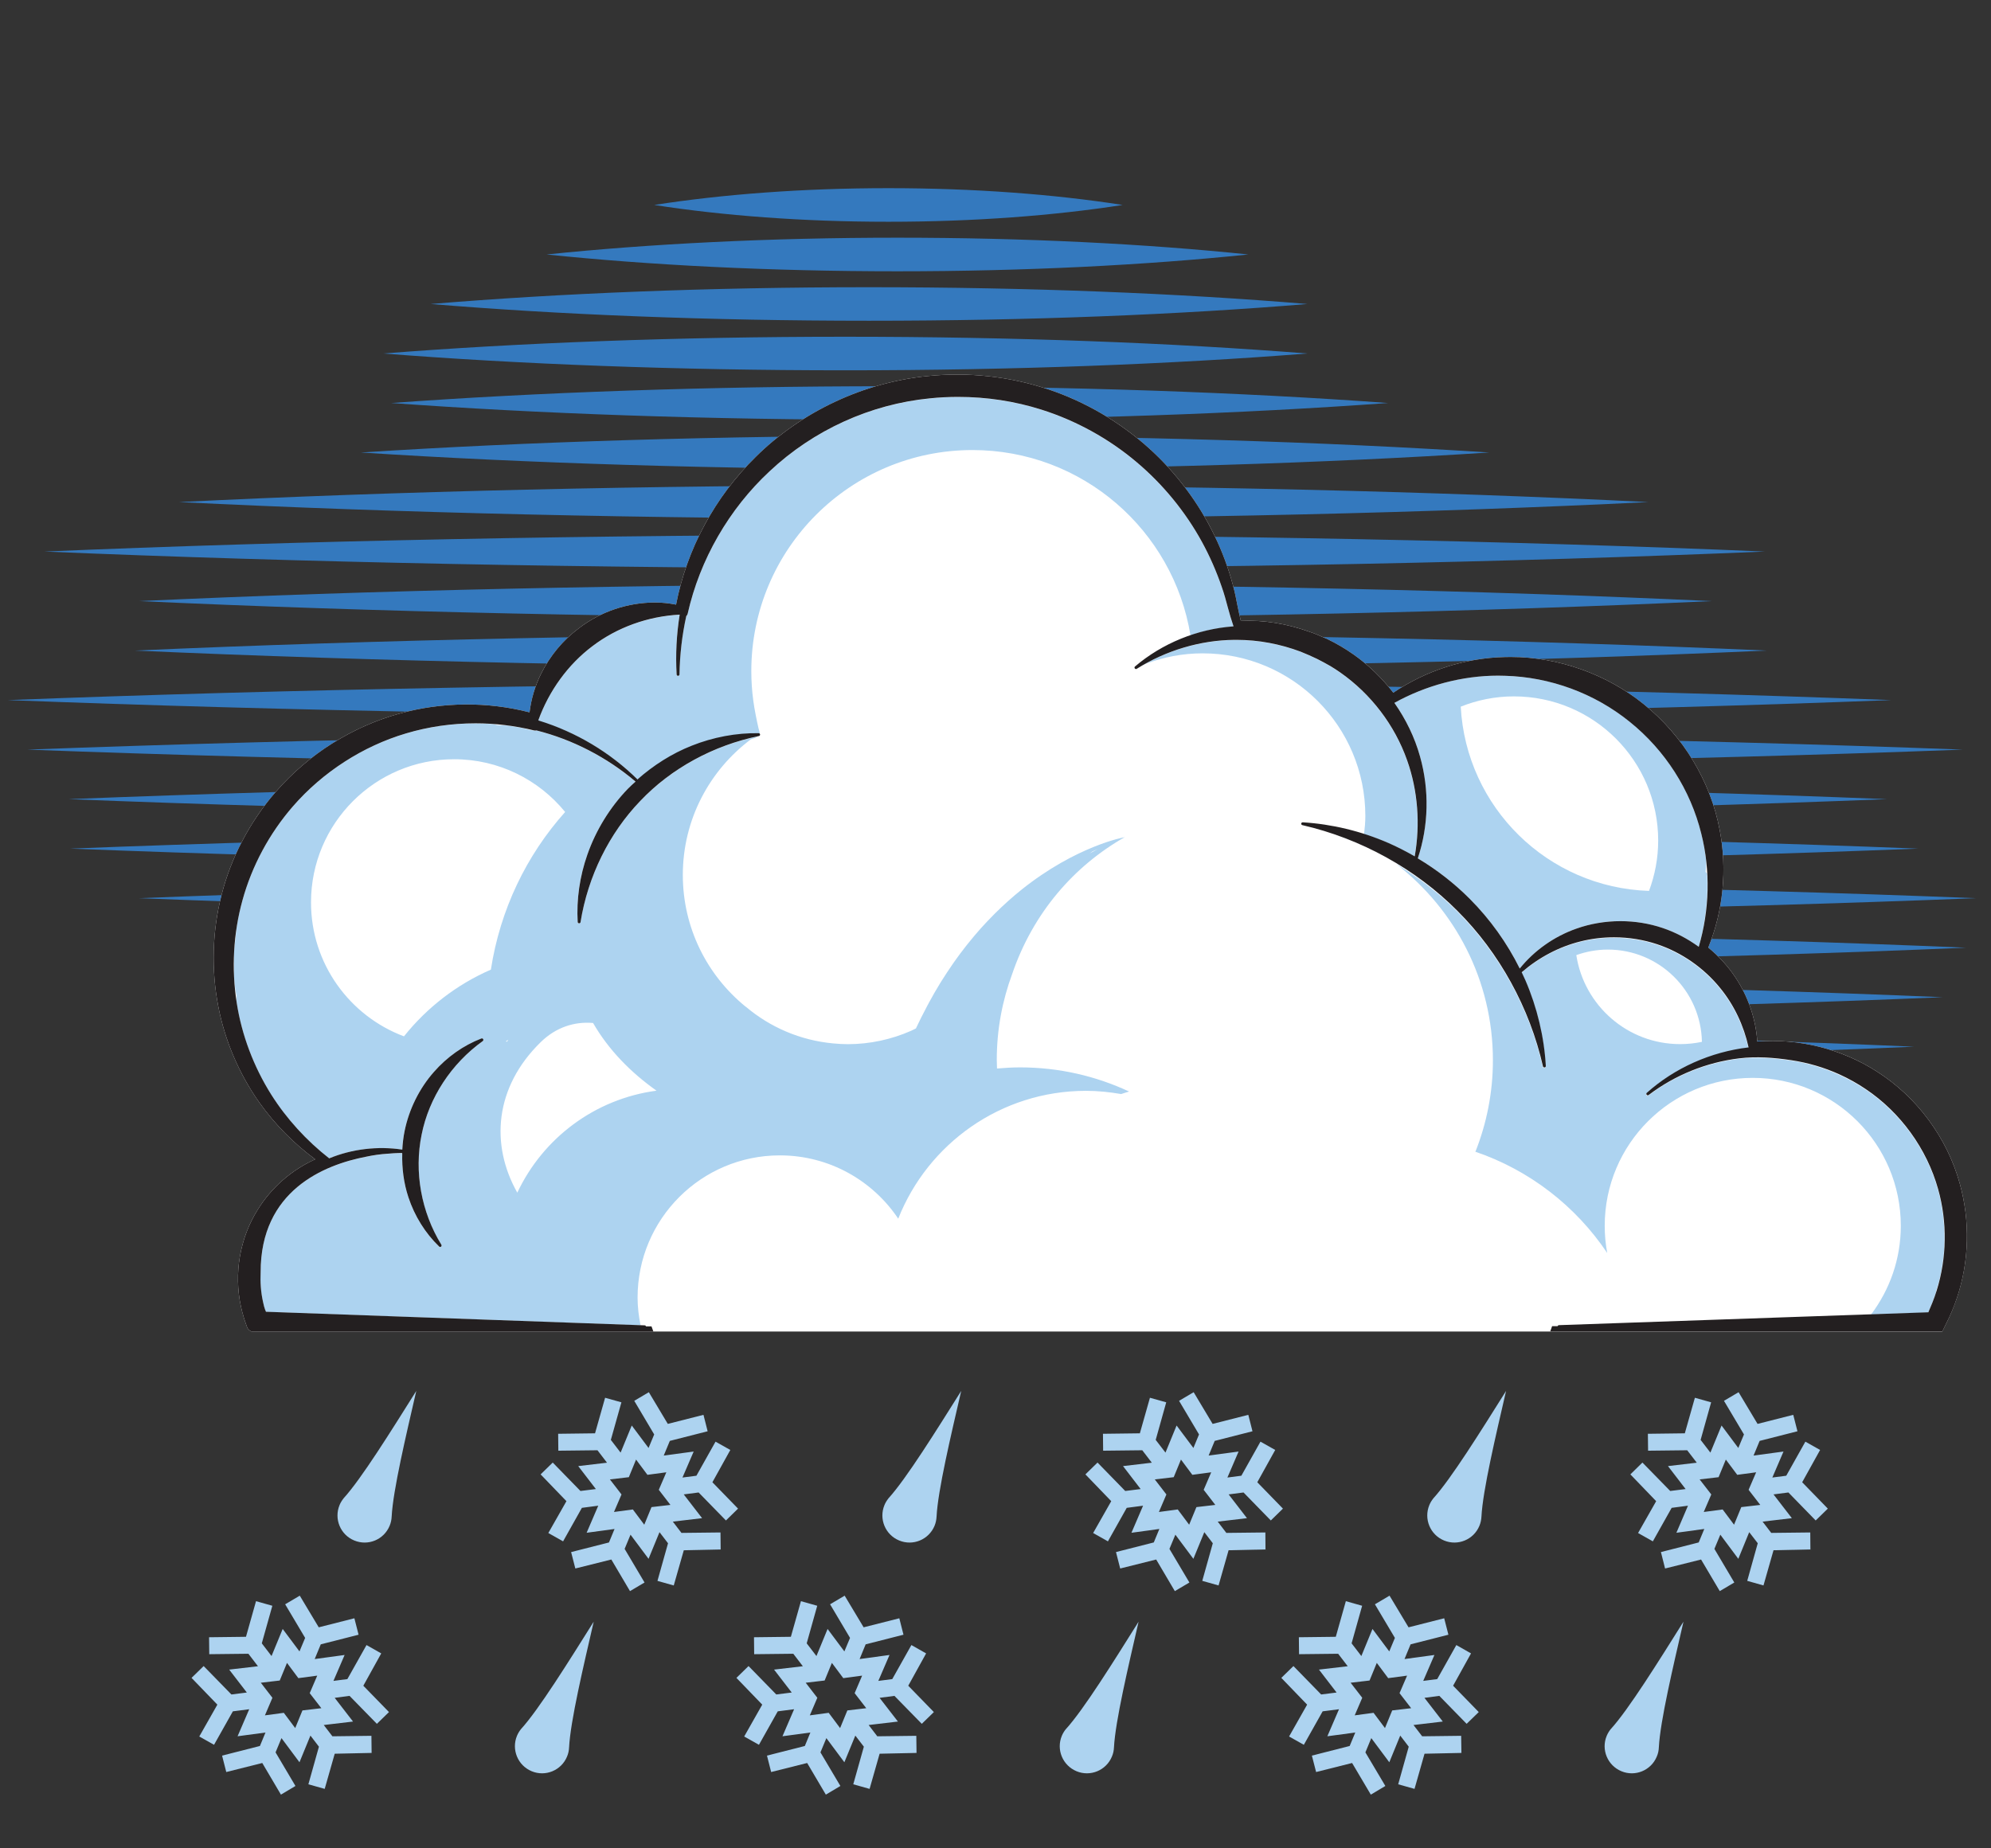 <?xml version="1.0" encoding="utf-8"?>
<!-- Generator: Adobe Illustrator 15.0.2, SVG Export Plug-In . SVG Version: 6.00 Build 0)  -->
<!DOCTYPE svg PUBLIC "-//W3C//DTD SVG 1.1//EN" "http://www.w3.org/Graphics/SVG/1.1/DTD/svg11.dtd">
<svg version="1.1" id="Layer_1" xmlns="http://www.w3.org/2000/svg" xmlns:xlink="http://www.w3.org/1999/xlink" x="0px" y="0px"
	 width="280px" height="260px" viewBox="0 0 280 260" enable-background="new 0 0 280 260" xml:space="preserve">
<rect x="0" y="0" width="280" height="260" fill="#333333" stroke="none"/>
<g>
	<g>
		<path fill="#3479BE" d="M33.631,147.234c34.459,1.498,74.74,2.365,117.777,2.365c43.047,0,83.324-0.867,117.779-2.365
			c-34.455-1.498-74.732-2.354-117.779-2.354C108.371,144.88,68.09,145.736,33.631,147.234z"/>
		<path fill="#3479BE" d="M31.152,140.273c35.408,1.496,76.793,2.354,121.021,2.354c44.228,0,85.613-0.857,121.021-2.354
			c-35.401-1.504-76.791-2.36-121.021-2.36C107.945,137.913,66.56,138.771,31.152,140.273z"/>
		<path fill="#3479BE" d="M34.992,133.309c35.326,1.498,76.623,2.358,120.746,2.358c44.139,0,85.434-0.86,120.762-2.358
			c-35.328-1.504-76.623-2.367-120.762-2.367C111.615,130.939,70.318,131.805,34.992,133.309z"/>
		<path fill="#3479BE" d="M19.535,126.345c37.797,1.494,81.967,2.359,129.178,2.359c47.209,0,91.383-0.865,129.178-2.359
			c-37.795-1.502-81.969-2.363-129.178-2.363C101.502,123.981,57.332,124.843,19.535,126.345z"/>
		<path fill="#3479BE" d="M9.862,119.372c38.024,1.506,82.461,2.367,129.955,2.367c47.498,0,91.935-0.861,129.955-2.367
			c-38.021-1.498-82.457-2.357-129.955-2.357C92.323,117.015,47.887,117.874,9.862,119.372z"/>
		<path fill="#3479BE" d="M9.651,112.413c37.403,1.492,81.135,2.359,127.86,2.359c46.729,0,90.454-0.867,127.859-2.359
			c-37.405-1.498-81.131-2.365-127.859-2.365C90.786,110.048,47.054,110.915,9.651,112.413z"/>
		<path fill="#3479BE" d="M3.845,105.446c39.814,1.502,86.36,2.361,136.096,2.361c49.739,0,96.284-0.859,136.094-2.361
			c-39.811-1.498-86.355-2.359-136.094-2.359C90.206,103.087,43.66,103.948,3.845,105.446z"/>
		<path fill="#3479BE" d="M1.08,98.479c38.75,1.498,84.037,2.359,132.433,2.359c48.405,0,93.685-0.861,132.437-2.359
			c-38.752-1.498-84.031-2.365-132.437-2.365C85.117,96.114,39.83,96.981,1.08,98.479z"/>
		<path fill="#3479BE" d="M18.974,91.513c33.575,1.504,72.815,2.367,114.751,2.367c41.942,0,81.179-0.863,114.738-2.367
			c-33.561-1.498-72.796-2.354-114.738-2.354C91.79,89.159,52.55,90.015,18.974,91.513z"/>
		<path fill="#3479BE" d="M19.576,84.554c32.353,1.496,70.177,2.357,110.595,2.357c40.42,0,78.241-0.861,110.579-2.357
			c-32.338-1.506-70.158-2.363-110.579-2.363C89.753,82.19,51.929,83.048,19.576,84.554z"/>
		<path fill="#3479BE" d="M6.226,77.585c35.393,1.498,76.771,2.359,120.984,2.359c44.224,0,85.597-0.861,121-2.359
			c-35.403-1.498-76.776-2.359-121-2.359C82.998,75.226,41.619,76.087,6.226,77.585z"/>
		<path fill="#3479BE" d="M25.181,70.624c30.236,1.496,65.559,2.355,103.316,2.355s73.095-0.859,103.323-2.355
			c-30.229-1.502-65.566-2.365-103.323-2.365S55.418,69.122,25.181,70.624z"/>
		<path fill="#3479BE" d="M50.743,63.651c23.216,1.504,50.35,2.367,79.348,2.367c29.005,0,56.138-0.863,79.354-2.367
			c-23.217-1.5-50.35-2.359-79.354-2.359C101.093,61.292,73.959,62.151,50.743,63.651z"/>
		<path fill="#3479BE" d="M55.016,56.69c20.506,1.492,44.475,2.361,70.092,2.361c25.621,0,49.591-0.869,70.103-2.361
			c-20.512-1.498-44.482-2.359-70.103-2.359C99.491,54.331,75.522,55.192,55.016,56.69z"/>
		<path fill="#3479BE" d="M53.907,49.726c19.007,1.498,41.23,2.365,64.973,2.365c23.747,0,45.959-0.867,64.97-2.365
			c-19.011-1.5-41.225-2.357-64.97-2.357C95.137,47.368,72.914,48.226,53.907,49.726z"/>
		<path fill="#3479BE" d="M60.568,42.763c18.033,1.498,39.116,2.355,61.641,2.355c22.533,0,43.613-0.857,61.648-2.355
			c-18.035-1.504-39.115-2.361-61.648-2.361C99.684,40.401,78.601,41.259,60.568,42.763z"/>
		<path fill="#3479BE" d="M76.871,35.796c14.436,1.498,31.307,2.365,49.345,2.365c18.032,0,34.905-0.867,49.341-2.365
			c-14.438-1.498-31.311-2.359-49.341-2.359C108.178,33.437,91.306,34.298,76.871,35.796z"/>
		<path fill="#3479BE" d="M92.004,28.831c9.641,1.502,20.899,2.363,32.937,2.363c12.039,0,23.304-0.861,32.941-2.363
			c-9.64-1.504-20.904-2.361-32.941-2.361C112.903,26.47,101.644,27.327,92.004,28.831z"/>
	</g>
	<path fill="#FFFFFF" d="M51.58,213.2c0.07-1.474,0.799-4.537,1.379-7.06c-1.41,2.232-3.082,4.935-4.09,6.045l0,0
		c-0.084,0.104-0.166,0.229-0.223,0.379c-0.32,0.771,0.047,1.666,0.824,1.979c0.775,0.328,1.668-0.039,1.992-0.818
		C51.537,213.552,51.568,213.382,51.58,213.2L51.58,213.2z"/>
	<path fill="#FFFFFF" d="M76.527,245.661c0.078-1.479,0.805-4.537,1.393-7.06c-1.418,2.244-3.092,4.935-4.098,6.045l0,0
		c-0.088,0.104-0.166,0.23-0.223,0.373c-0.324,0.771,0.045,1.67,0.82,1.994c0.781,0.316,1.672-0.051,1.994-0.828
		C76.488,246.018,76.521,245.837,76.527,245.661L76.527,245.661z"/>
	<path fill="#FFFFFF" d="M128.209,213.2c0.076-1.474,0.801-4.537,1.379-7.06c-1.408,2.232-3.082,4.935-4.086,6.045l0,0
		c-0.088,0.104-0.168,0.229-0.227,0.379c-0.32,0.771,0.047,1.666,0.83,1.979c0.77,0.328,1.664-0.039,1.986-0.818
		C128.166,213.552,128.201,213.382,128.209,213.2L128.209,213.2z"/>
	<path fill="#FFFFFF" d="M153.156,245.661c0.08-1.479,0.805-4.537,1.393-7.06c-1.418,2.244-3.092,4.935-4.098,6.045l0,0
		c-0.088,0.104-0.166,0.23-0.223,0.373c-0.324,0.771,0.045,1.67,0.826,1.994c0.771,0.316,1.666-0.051,1.981-0.828
		C153.117,246.018,153.15,245.837,153.156,245.661L153.156,245.661z"/>
	<path fill="#FFFFFF" d="M204.836,213.2c0.072-1.474,0.797-4.537,1.381-7.06c-1.408,2.232-3.084,4.935-4.086,6.045l0,0
		c-0.088,0.104-0.174,0.229-0.229,0.379c-0.322,0.771,0.049,1.666,0.826,1.979c0.772,0.328,1.664-0.039,1.994-0.818
		C204.795,213.552,204.824,213.382,204.836,213.2L204.836,213.2z"/>
	<path fill="#FFFFFF" d="M229.785,245.661c0.076-1.479,0.805-4.537,1.389-7.06c-1.416,2.244-3.088,4.935-4.096,6.045l0,0
		c-0.088,0.104-0.164,0.23-0.221,0.373c-0.324,0.771,0.045,1.67,0.824,1.994c0.771,0.316,1.668-0.051,1.983-0.828
		C229.74,246.018,229.779,245.837,229.785,245.661L229.785,245.661z"/>
	<path fill="#FFFFFF" d="M191.055,118.071c0.215,0.113,0.43,0.211,0.646,0.328c0.006-0.039,0.012-0.084,0.012-0.117
		C191.496,118.208,191.281,118.14,191.055,118.071z"/>
	<path fill="#FFFFFF" d="M174.027,114.413c4.926,0,9.654,0.814,14.076,2.305c-4.021-1.625-8.416-2.52-13.027-2.52
		c-1.939,0-3.84,0.164-5.693,0.469C170.908,114.503,172.459,114.413,174.027,114.413z"/>
	<path fill="#FFFFFF" d="M275.596,166.448c-1.771-6.4-6.012-12.128-11.604-15.695c-4.881-3.166-10.998-4.717-16.857-4.248
		c-0.213-3.166-1.291-6.332-3.064-8.994c-1.026-1.562-2.315-2.979-3.834-4.219c2.104-5.16,2.683-11.018,1.604-16.557
		c-1.271-6.832-5.17-13.271-10.668-17.672c-5.202-4.227-12.021-6.65-18.717-6.65c-0.283,0-0.562,0-0.832,0.012
		c-5.56,0.119-11.099,1.898-15.681,5.014c-1.645-2.131-3.553-3.955-5.676-5.434c-1.096-0.77-2.295-1.477-3.67-2.146
		c-0.102-0.051-0.201-0.09-0.311-0.129l-0.184-0.08c-0.447-0.203-0.912-0.402-1.383-0.584c-0.185-0.066-0.367-0.129-0.545-0.191
		c-3.166-1.139-6.449-1.688-9.668-1.529c-0.15-0.611-0.306-1.281-0.457-2.062c-0.193-1.014-0.396-2.051-0.691-3.092
		c-0.635-2.346-1.488-4.65-2.562-6.859c-2.215-4.6-5.405-8.859-9.241-12.309c-4.058-3.664-8.937-6.52-14.119-8.252
		c-5.406-1.818-11.25-2.459-16.997-1.869c-8.971,0.883-17.781,5.029-24.168,11.373c-5.734,5.619-9.693,12.971-11.195,20.775
		c-0.996-0.197-1.965-0.299-2.947-0.299c-3.871,0-7.684,1.291-10.73,3.629c-2.234,1.672-4.072,3.898-5.324,6.43
		c-0.824,1.66-1.371,3.506-1.605,5.393c-5.945-1.535-12.303-1.467-18.197,0.152c-6.684,1.818-12.891,5.727-17.467,11.006
		c-3.648,4.186-6.293,9.209-7.646,14.521c-1.309,5.088-1.467,10.508-0.463,15.668c0.928,4.83,2.932,9.527,5.803,13.576
		c2.143,3.014,4.832,5.738,7.828,7.947c-3.336,1.506-6.186,4.004-8.088,7.096c-2.51,4-3.367,8.949-2.359,13.6
		c0.111,0.51,0.23,0.969,0.359,1.396l0.043,0.15c0.049,0.17,0.1,0.342,0.24,0.729l0.238,0.682c0.035,0.08,0.139,0.316,0.441,0.486
		l0.164,0.09h29.84h26.68h126.114h2.342h52.805l0.986-2.021l0.389-0.896c0.227-0.545,0.479-1.192,0.695-1.856
		C276.943,177.396,277.074,171.688,275.596,166.448z"/>
	<g>
		<path fill="#ADD3F0" d="M52.234,244.171l-5.488,0.068l-1.215-1.587l4.117-0.487l-2.58-3.336l2.09-0.277l3.844,3.933l1.701-1.654
			l-3.607-3.705l2.52-4.547l-2.072-1.174l-2.691,4.787l-1.959,0.254l1.572-3.646l-4.209,0.572l0.854-2.068l5.318-1.354l-0.59-2.312
			l-5.012,1.271l-2.668-4.452l-2.055,1.213l2.811,4.729l-0.797,1.9l-2.361-3.16l-1.568,3.812l-1.371-1.788l1.484-5.285l-2.295-0.646
			l-1.412,5.009l-0.508,0.009l-4.684,0.057l0.027,2.383l5.504-0.062l1.344,1.756l-4.047,0.473l2.482,3.225l-2.168,0.275
			l-3.904-3.998l-1.703,1.664l3.631,3.763l-2.543,4.483l2.076,1.166l2.648-4.707l2.299-0.295l-1.637,3.803l3.926-0.529l-0.785,1.895
			l-5.32,1.355l0.588,2.309l5.064-1.271l2.625,4.451l2.041-1.219l-2.797-4.726l0.832-2.006l2.531,3.397l1.541-3.754l1.195,1.562
			l-1.484,5.29l2.295,0.646l1.41-4.947l5.188-0.111L52.234,244.171z M41.517,243.083l-1.604-2.146l-2.656,0.356l1.055-2.471
			l-1.633-2.117l2.662-0.312l1.02-2.479l1.598,2.145l2.656-0.354l-1.059,2.466l1.637,2.116l-2.66,0.312L41.517,243.083z"/>
		<path fill="#ADD3F0" d="M55.082,213.325c0.188-3.688,2.006-11.341,3.461-17.668c-3.527,5.612-7.711,12.348-10.229,15.112v0.006
			c-0.225,0.283-0.422,0.595-0.561,0.938c-0.805,1.943,0.113,4.176,2.061,4.979c1.948,0.811,4.17-0.107,4.98-2.062
			C54.974,214.208,55.062,213.768,55.082,213.325L55.082,213.325z"/>
		<path fill="#ADD3F0" d="M101.324,215.566l-5.488,0.062l-1.215-1.586l4.115-0.487l-2.58-3.343l2.092-0.271l3.842,3.938l1.703-1.666
			l-3.607-3.709l2.521-4.543l-2.08-1.168l-2.689,4.793l-1.961,0.254l1.576-3.656l-4.209,0.564l0.855-2.062l5.318-1.354l-0.586-2.312
			l-5.016,1.275l-2.668-4.459l-2.051,1.213l2.805,4.729l-0.793,1.904l-2.363-3.16l-1.568,3.812l-1.373-1.789l1.486-5.285
			l-2.293-0.641l-1.416,5.002l-0.506,0.006l-4.68,0.059l0.025,2.379l5.504-0.062l1.34,1.75l-4.047,0.478l2.48,3.229l-2.166,0.271
			l-3.898-3.998l-1.705,1.664l3.631,3.767l-2.547,4.481l2.076,1.172l2.645-4.713l2.301-0.303l-1.635,3.809l3.926-0.533l-0.785,1.896
			l-5.322,1.354l0.592,2.308l5.062-1.265l2.625,4.447l2.047-1.211l-2.801-4.729l0.83-1.998l2.535,3.395l1.539-3.75l1.199,1.562
			l-1.486,5.291l2.291,0.646l1.412-4.951l5.186-0.11L101.324,215.566z M90.605,214.475L89,212.329l-2.654,0.356l1.059-2.465
			l-1.633-2.117l2.662-0.312l1.016-2.479l1.6,2.146l2.658-0.356l-1.061,2.465l1.637,2.123L91.622,212L90.605,214.475z"/>
		<path fill="#ADD3F0" d="M80.033,245.784c0.188-3.691,2.008-11.345,3.461-17.666c-3.529,5.612-7.709,12.348-10.23,15.112
			l-0.002,0.004c-0.221,0.279-0.416,0.591-0.559,0.938c-0.803,1.943,0.119,4.168,2.062,4.979c1.943,0.812,4.174-0.108,4.979-2.058
			C79.926,246.669,80.015,246.229,80.033,245.784L80.033,245.784z"/>
		<path fill="#ADD3F0" d="M128.863,244.171l-5.488,0.068l-1.215-1.587l4.117-0.487l-2.58-3.336l2.09-0.277l3.846,3.933l1.699-1.654
			l-3.602-3.705l2.514-4.547l-2.072-1.174l-2.689,4.787l-1.961,0.254l1.572-3.646l-4.205,0.572l0.85-2.068l5.32-1.354l-0.586-2.312
			l-5.018,1.271l-2.668-4.452l-2.051,1.213l2.807,4.729l-0.797,1.9l-2.361-3.16l-1.566,3.812l-1.371-1.788l1.482-5.285l-2.291-0.646
			l-1.416,5.009l-0.508,0.009l-4.678,0.057l0.025,2.383l5.502-0.062l1.344,1.756l-4.049,0.473l2.484,3.225l-2.17,0.275l-3.902-3.998
			l-1.705,1.664l3.631,3.763l-2.539,4.483l2.076,1.166l2.645-4.707l2.299-0.295l-1.637,3.803l3.926-0.529l-0.781,1.895l-5.324,1.355
			l0.588,2.309l5.064-1.271l2.627,4.451l2.045-1.219l-2.803-4.726l0.832-2.006l2.531,3.397l1.541-3.754l1.199,1.562l-1.488,5.29
			l2.295,0.646l1.41-4.947l5.191-0.111L128.863,244.171z M118.146,243.083l-1.604-2.146l-2.656,0.356l1.057-2.471l-1.635-2.117
			l2.662-0.312l1.02-2.479l1.604,2.145l2.65-0.354l-1.053,2.466l1.635,2.116l-2.66,0.312L118.146,243.083z"/>
		<path fill="#ADD3F0" d="M131.713,213.325c0.186-3.688,2.004-11.341,3.465-17.668c-3.533,5.612-7.717,12.348-10.234,15.112v0.006
			c-0.225,0.283-0.42,0.595-0.561,0.938c-0.805,1.943,0.113,4.176,2.062,4.979c1.945,0.811,4.168-0.107,4.984-2.062
			C131.603,214.208,131.691,213.768,131.713,213.325L131.713,213.325z"/>
		<path fill="#ADD3F0" d="M177.953,215.566l-5.488,0.062l-1.213-1.586l4.113-0.487l-2.578-3.343l2.094-0.271l3.838,3.938
			l1.705-1.666l-3.607-3.709l2.521-4.543l-2.074-1.168l-2.688,4.793l-1.961,0.254l1.57-3.656l-4.211,0.564l0.854-2.062l5.312-1.354
			l-0.586-2.312l-5.019,1.275l-2.668-4.459l-2.052,1.213l2.807,4.729l-0.791,1.904l-2.364-3.16l-1.562,3.812l-1.375-1.789
			l1.48-5.285l-2.291-0.641l-1.418,5.002l-0.505,0.006l-4.684,0.059l0.024,2.379l5.506-0.062l1.342,1.75l-4.051,0.478l2.479,3.229
			l-2.168,0.271l-3.896-3.998l-1.705,1.664l3.633,3.768l-2.545,4.48l2.078,1.172l2.646-4.713l2.298-0.302l-1.636,3.808l3.927-0.537
			l-0.785,1.896l-5.315,1.354l0.59,2.312l5.062-1.265l2.623,4.446l2.049-1.211l-2.806-4.729l0.832-1.998l2.534,3.396l1.538-3.75
			l1.194,1.557l-1.482,5.291l2.291,0.646l1.411-4.951l5.188-0.113L177.953,215.566z M167.234,214.475l-1.604-2.146l-2.651,0.356
			l1.055-2.465l-1.633-2.117l2.662-0.312l1.02-2.479l1.598,2.146l2.656-0.356l-1.061,2.465l1.637,2.123L168.256,212L167.234,214.475
			z"/>
		<path fill="#ADD3F0" d="M156.662,245.784c0.193-3.691,2.012-11.345,3.461-17.666c-3.523,5.612-7.707,12.348-10.225,15.112
			l-0.008,0.004c-0.228,0.279-0.416,0.591-0.562,0.938c-0.812,1.943,0.119,4.168,2.062,4.979c1.94,0.812,4.174-0.108,4.98-2.058
			C156.555,246.669,156.645,246.229,156.662,245.784L156.662,245.784z"/>
		<path fill="#ADD3F0" d="M205.488,244.171l-5.484,0.068l-1.219-1.587l4.119-0.487l-2.58-3.336l2.092-0.277l3.84,3.933l1.705-1.654
			l-3.607-3.705l2.521-4.547l-2.066-1.174l-2.688,4.787l-1.969,0.254l1.576-3.646l-4.207,0.572l0.854-2.068l5.32-1.354l-0.594-2.312
			l-5.013,1.271l-2.672-4.452l-2.058,1.213l2.812,4.729l-0.793,1.9l-2.36-3.16l-1.566,3.812l-1.371-1.788l1.482-5.285l-2.291-0.646
			l-1.414,5.009l-0.51,0.009l-4.683,0.057l0.026,2.383l5.5-0.062l1.345,1.756l-4.045,0.473l2.479,3.225l-2.169,0.275l-3.899-3.998
			l-1.703,1.664l3.629,3.763l-2.539,4.483l2.076,1.166l2.646-4.707l2.299-0.295l-1.639,3.803l3.928-0.529l-0.787,1.895l-5.315,1.355
			l0.594,2.309l5.062-1.271l2.633,4.451l2.043-1.219l-2.807-4.726l0.83-2.006l2.533,3.397l1.538-3.754l1.195,1.562l-1.483,5.29
			l2.297,0.646l1.407-4.947l5.188-0.111L205.488,244.171z M194.773,243.083l-1.605-2.146l-2.652,0.356l1.062-2.471l-1.637-2.117
			l2.664-0.312l1.018-2.479l1.602,2.145l2.658-0.354l-1.061,2.466l1.635,2.116l-2.666,0.312L194.773,243.083z"/>
		<path fill="#ADD3F0" d="M208.342,213.325c0.188-3.688,2.004-11.341,3.461-17.668c-3.527,5.612-7.715,12.348-10.229,15.112v0.006
			c-0.229,0.283-0.424,0.595-0.562,0.938c-0.805,1.943,0.115,4.176,2.062,4.979c1.943,0.811,4.174-0.107,4.98-2.062
			C208.23,214.208,208.318,213.768,208.342,213.325L208.342,213.325z"/>
		<path fill="#ADD3F0" d="M254.582,215.566l-5.488,0.062l-1.217-1.586l4.117-0.487l-2.58-3.343l2.094-0.271l3.836,3.938l1.709-1.666
			l-3.607-3.709l2.521-4.543l-2.072-1.168l-2.688,4.793l-1.957,0.254l1.569-3.656l-4.209,0.564l0.854-2.062l5.318-1.354
			l-0.591-2.312l-5.02,1.275l-2.668-4.459l-2.055,1.213l2.812,4.729l-0.797,1.904l-2.355-3.16l-1.569,3.812l-1.375-1.789
			l1.479-5.285l-2.285-0.641l-1.416,5.002l-0.506,0.006l-4.688,0.059l0.028,2.379l5.5-0.062l1.349,1.75l-4.051,0.478l2.479,3.229
			l-2.164,0.271l-3.908-3.998l-1.695,1.664l3.627,3.768l-2.545,4.48l2.078,1.172l2.646-4.713l2.294-0.302l-1.628,3.808l3.925-0.537
			l-0.787,1.896l-5.314,1.354l0.584,2.312l5.062-1.265l2.629,4.446l2.045-1.211l-2.799-4.729l0.834-1.998l2.529,3.396l1.533-3.75
			l1.201,1.557l-1.48,5.291l2.285,0.646l1.412-4.951l5.188-0.113L254.582,215.566z M243.865,214.475l-1.605-2.146l-2.658,0.356
			l1.062-2.465l-1.639-2.117l2.664-0.312l1.02-2.479l1.604,2.146l2.66-0.356l-1.062,2.465l1.641,2.123L244.883,212L243.865,214.475z
			"/>
		<path fill="#ADD3F0" d="M233.289,245.784c0.189-3.691,2.008-11.345,3.463-17.666c-3.525,5.612-7.711,12.348-10.229,15.112
			l-0.006,0.004c-0.224,0.279-0.414,0.591-0.56,0.938c-0.812,1.943,0.115,4.168,2.062,4.979c1.94,0.812,4.174-0.108,4.979-2.058
			C233.184,246.669,233.273,246.229,233.289,245.784L233.289,245.784z"/>
		<path fill="#ADD3F0" d="M240.066,122.892c-0.062-0.09-0.131-0.176-0.205-0.254c0.051-0.482,0.08-0.963,0.096-1.451
			c-0.027-0.271-0.076-0.543-0.117-0.814c-0.053-0.381-0.092-0.771-0.166-1.15c-0.113-0.652-0.254-1.297-0.416-1.943
			c-1.514-6.162-5.098-11.752-10.078-15.752c-4.938-3.998-11.17-6.297-17.547-6.467c-0.324-0.012-0.646-0.018-0.967-0.018
			c-5.004,0-10.131,1.365-14.57,3.828c1.619,2.307,2.863,4.865,3.605,7.539c1.334,4.713,1.209,9.771-0.312,14.336
			c2.646,1.58,5.123,3.5,7.307,5.693c2.855,2.859,5.267,6.225,7.029,9.803c2.043-2.531,4.828-4.514,7.963-5.611
			c1.938-0.691,4.076-1.055,6.195-1.055c2.041,0,4.037,0.322,5.941,0.963c1.801,0.605,3.518,1.512,5.072,2.645
			c0.229-0.781,0.422-1.562,0.586-2.354c0.021-0.146,0.051-0.277,0.078-0.418C240.031,127.938,240.199,125.407,240.066,122.892z
			 M231.906,125.321c-14.248-0.465-25.717-11.752-26.479-25.918c2.314-0.924,4.834-1.445,7.478-1.445
			c11.215,0,20.291,9.086,20.291,20.289C233.195,120.739,232.729,123.112,231.906,125.321z"/>
		<path fill="#ADD3F0" d="M33.146,139.646c-0.016-0.123-0.023-0.248-0.035-0.373c-0.006-0.006-0.006-0.021-0.006-0.021
			C33.117,139.38,33.131,139.518,33.146,139.646z"/>
		<path fill="#ADD3F0" d="M192.012,114.786c0,0.867-0.08,1.711-0.182,2.549h0.006c1.146,0.363,2.277,0.771,3.373,1.252
			c1.266,0.549,2.512,1.189,3.73,1.893c0.803-4.504,0.438-9.262-1.062-13.492c-1.742-4.967-5.1-9.363-9.428-12.387
			c-0.441-0.312-0.9-0.602-1.367-0.885c-0.627-0.352-1.25-0.701-1.881-1.014c-0.754-0.367-1.527-0.697-2.305-1.014
			c-2.861-1.076-5.91-1.66-8.979-1.66h-0.354c-4.738,0.041-9.613,1.484-13.722,4.072c0.429-0.271,0.873-0.504,1.312-0.74
			c2.484-0.924,5.156-1.457,7.963-1.457C181.771,91.903,192.012,102.149,192.012,114.786z"/>
		<path fill="#ADD3F0" d="M170.273,88.597c0.104-0.023,0.215-0.041,0.322-0.062c0.944-0.188,1.899-0.334,2.877-0.408
			c-0.304-0.873-0.562-1.768-0.804-2.65c-0.248-0.936-0.504-1.91-0.84-2.844c-0.74-2.203-1.688-4.355-2.812-6.4
			c-2.316-4.236-5.5-8.117-9.211-11.232c-3.888-3.279-8.492-5.816-13.316-7.346c-3.777-1.201-7.73-1.801-11.74-1.801
			c-1.328,0-2.676,0.062-3.992,0.203c-8.369,0.822-16.367,4.469-22.523,10.252c-5.727,5.318-9.822,12.439-11.531,20.045
			c-0.031,0.137-0.098,0.244-0.193,0.324c-0.59,2.672-0.912,5.438-0.957,8.213c0,0.113-0.092,0.197-0.199,0.197
			c-0.109,0-0.197-0.08-0.203-0.193c-0.162-2.814-0.012-5.646,0.43-8.416c-4.455,0.232-8.789,1.785-12.273,4.436
			c-3.432,2.582-6.104,6.27-7.607,10.428c0.029,0.021,0.062,0.027,0.086,0.045c0.711,0.645,2.637,0.918,3.557,1.32
			c1.246,0.537,2.459,1.154,3.633,1.84c2.404,1.41,4.662,3.109,6.631,5.08c1.557-0.707,2.85-2.248,4.463-3.059
			c4.014-2.016,8.02-3.42,12.67-3.398c0.035-0.021,0.074-0.045,0.107-0.066c-0.215-0.676-0.566-2.492-0.58-2.578
			c-0.133-0.656-0.244-1.33-0.334-2c-0.184-1.365-0.275-2.74-0.275-4.117c0-17.18,13.93-31.102,31.102-31.102
			c15.458,0,28.25,11.289,30.66,26.072C168.354,89.06,169.305,88.8,170.273,88.597z"/>
		<path fill="#ADD3F0" d="M143.477,150.146c-1.104,0-2.188,0.062-3.264,0.158c-0.014-0.408-0.033-0.812-0.033-1.223
			c0-4.248,0.775-8.314,2.171-12.088c2.928-8.559,8.66-15.18,15.896-19.275c-0.229,0.086-0.434,0.193-0.646,0.277l0.484-0.215
			c0,0-6.701,1.195-14.434,7.375c-1.229,0.986-2.48,2.102-3.742,3.354c-0.053,0.057-0.109,0.113-0.166,0.17
			c-0.617,0.623-1.236,1.268-1.854,1.958c-0.002,0-0.01,0.016-0.016,0.021c-0.582,0.646-1.162,1.349-1.736,2.062
			c-0.088,0.107-0.18,0.228-0.264,0.33c-0.57,0.719-1.131,1.479-1.686,2.26c-0.094,0.14-0.184,0.275-0.279,0.408
			c-0.504,0.729-1.004,1.486-1.496,2.273c-0.074,0.119-0.146,0.23-0.221,0.354c-0.527,0.854-1.039,1.756-1.547,2.688
			c-0.113,0.209-0.221,0.418-0.334,0.635c-0.516,0.972-1.016,1.953-1.5,2.996c-0.221,0.104-0.432,0.229-0.652,0.321
			c-2.803,1.244-5.861,1.895-8.936,1.895c-0.674,0-1.344-0.041-2.018-0.104c0,0,0,0-0.006,0c-4.662-0.428-8.91-2.287-12.291-5.148
			c-0.029-0.021-0.062-0.045-0.098-0.064c-5.357-4.379-8.781-11.032-8.781-18.485c0-7.822,3.773-14.738,9.582-19.094
			c0.455-0.119,0.814-0.25,0.932-0.385c-0.035,0.006-0.074,0.016-0.113,0.021c-2.336,0.504-4.611,1.264-6.76,2.244
			c-0.006,0.006-0.016,0.006-0.02,0.012c-0.721,0.328-1.428,0.684-2.119,1.064c-0.062,0.033-0.125,0.078-0.188,0.113
			c-0.629,0.352-1.252,0.719-1.855,1.104c-0.154,0.107-0.299,0.221-0.455,0.328c-0.502,0.336-1.002,0.676-1.479,1.043
			c-0.275,0.209-0.529,0.436-0.793,0.656c-0.346,0.279-0.699,0.557-1.025,0.85c-0.588,0.521-1.154,1.072-1.689,1.639
			c-4.387,4.553-7.373,10.613-8.408,17.053c-0.018,0.104-0.1,0.17-0.199,0.17c-0.113,0-0.197-0.084-0.203-0.186
			c-0.182-3.156,0.289-6.436,1.367-9.494c1.203-3.426,3.166-6.621,5.678-9.232c0.346-0.361,0.725-0.686,1.088-1.025
			c-3.02-2.564-6.484-4.609-10.172-6.008c-1.23-0.471-2.482-0.867-3.756-1.189c-0.125,0.027-0.264,0.027-0.389-0.012
			c-0.438,0-0.943-0.176-1.4-0.301c-0.006,0-0.012,0-0.021-0.006c-0.738-0.146-1.48-0.271-2.229-0.373c-0.006,0-0.012,0-0.012,0
			c-0.443-0.045-0.865-0.045-1.307-0.051c-0.197,0-0.377-0.068-0.557-0.143c-0.881-0.068-1.764-0.113-2.656-0.113
			c-3.336,0-6.633,0.477-9.793,1.422c-6.062,1.801-11.705,5.443-15.885,10.252c-3.322,3.824-5.773,8.395-7.1,13.221
			c-0.32,1.148-0.572,2.322-0.77,3.506c-0.098,0.604-0.135,1.226-0.201,1.834c-0.062,0.578-0.154,1.147-0.188,1.731
			c-0.049,0.812-0.025,1.631-0.014,2.451c0,0.381-0.023,0.76-0.006,1.146c0.031,0.648,0.125,1.291,0.191,1.939
			c0.047,0.25,0.098,0.498,0.154,0.748c-0.01,0.254-0.004,0.52,0,0.771c0.01,0.096,0.01,0.197,0.027,0.295
			c0.697,4.508,2.379,8.977,4.859,12.914c2.15,3.4,4.963,6.469,8.146,8.961c3.213-1.326,6.863-1.756,10.279-1.229
			c0.049-0.862,0.146-1.729,0.32-2.588c0.615-3.062,2.082-6.022,4.127-8.342c1.84-2.104,4.15-3.734,6.68-4.704
			c0.1-0.038,0.201,0.007,0.25,0.099c0.047,0.093,0.025,0.197-0.057,0.263c-4.438,3.187-7.574,7.983-8.604,13.17
			c-1.068,5.224-0.061,10.863,2.779,15.481c0.049,0.086,0.035,0.205-0.047,0.271c-0.035,0.024-0.08,0.045-0.125,0.045
			c-0.055,0-0.102-0.021-0.141-0.057c-1.957-1.89-3.453-4.289-4.326-6.939c-0.654-1.985-0.92-4.069-0.863-6.153
			c-0.02,0-0.033,0-0.057,0l0.057-0.064c0,0-0.781-0.021-2.027,0.096c-1.043,0.061-2.068,0.213-3.076,0.43
			c-5.912,1.142-14.842,4.767-14.811,16.256c-0.066,1.386,0.031,2.771,0.328,4.131c0.033,0.177,0.084,0.396,0.152,0.654
			c0.074,0.275,0.168,0.523,0.268,0.762l52.691,1.895c-0.254-1.259-0.422-2.556-0.422-3.895c0-11.053,8.959-20.012,20.008-20.012
			c6.941,0,13.057,3.539,16.648,8.904c4.162-10.525,14.404-17.984,26.414-17.984c1.688,0,3.322,0.178,4.934,0.453
			c0.367-0.135,0.752-0.229,1.121-0.354C154.137,151.37,148.953,150.146,143.477,150.146z M153.637,119.771l0.762-0.34
			c-0.396,0.199-0.771,0.414-1.166,0.623L153.637,119.771z M56.812,145.78c-7.631-2.859-13.074-10.207-13.074-18.844
			c0-11.119,9.014-20.137,20.129-20.137c6.303,0,11.918,2.895,15.611,7.42c-5.441,6.084-9.143,13.736-10.445,22.176
			C64.226,138.491,60.041,141.734,56.812,145.78z M71.31,146.527c-0.057-0.021-0.119-0.022-0.182-0.034
			c0.119-0.084,0.244-0.164,0.363-0.242C71.429,146.341,71.367,146.434,71.31,146.527z M72.75,167.77
			c-3.793-6.713-3.232-14.828,3.33-21.213c2.135-2.072,4.74-2.884,7.326-2.656c2.189,3.795,5.275,6.934,8.92,9.521
			C83.635,154.577,76.345,160.122,72.75,167.77z"/>
		<path fill="#ADD3F0" d="M207.4,161.979c7.676,2.601,14.205,7.67,18.629,14.279c-0.232-1.234-0.354-2.516-0.354-3.824
			c0-11.502,9.318-20.813,20.822-20.813c11.491,0,20.819,9.312,20.819,20.813c0,4.691-1.569,8.996-4.188,12.479
			c0.896-0.026,1.795-0.062,2.69-0.097c0.562-0.021,1.121-0.039,1.685-0.057l0.666-0.029c0.312-0.006,0.698-0.057,1.063-0.026
			l1.932-0.067l0.572-1.378c0.17-0.424,0.354-0.938,0.521-1.454v-0.021c0.06-0.396,0.213-0.793,0.338-1.186
			c0.05-0.177,0.104-0.351,0.146-0.523c0.077-0.326,0.146-0.654,0.215-0.982c0.06-0.271,0.106-0.521,0.151-0.799
			c0.059-0.34,0.102-0.686,0.145-1.021c0.032-0.271,0.077-0.535,0.104-0.812c0.033-0.348,0.047-0.697,0.062-1.049
			c0.018-0.262,0.039-0.521,0.041-0.781c0.006-0.369-0.002-0.729-0.016-1.104c-0.006-0.248,0-0.498-0.02-0.746
			c-0.02-0.375-0.061-0.741-0.093-1.107c-0.022-0.242-0.037-0.492-0.063-0.736c-0.056-0.396-0.121-0.774-0.188-1.172
			c-0.047-0.215-0.063-0.438-0.106-0.646c-0.121-0.604-0.269-1.193-0.438-1.789c-1.57-5.658-5.277-10.789-10.181-14.074
			c-0.672-0.448-1.354-0.858-2.062-1.246c-0.177-0.092-0.354-0.176-0.541-0.271c-0.532-0.276-1.084-0.537-1.646-0.773
			c-0.179-0.08-0.354-0.15-0.533-0.223c-0.713-0.283-1.43-0.543-2.162-0.76c-1.146-0.349-2.314-0.611-3.51-0.787
			c-2.416-0.36-4.896-0.557-7.332-0.26c-1.133,0.141-2.258,0.354-3.369,0.645c-1.127,0.283-2.229,0.652-3.312,1.089
			c-2.158,0.866-4.213,2.021-6.062,3.431c-0.095,0.064-0.218,0.051-0.281-0.035c-0.067-0.084-0.062-0.209,0.021-0.272
			c3.914-3.5,8.99-5.764,14.312-6.394c-0.675-3.072-2.023-5.938-3.966-8.315c-2.295-2.854-5.438-5.041-8.877-6.188
			c-1.938-0.648-3.985-0.982-6.075-0.982c-1.604,0-3.191,0.197-4.729,0.582c-3.021,0.754-5.854,2.256-8.258,4.334
			c0.184,0.393,0.361,0.773,0.529,1.16c1.646,3.789,2.641,7.939,2.864,12.014c0.009,0.107-0.065,0.199-0.175,0.217
			c-0.006,0-0.006-0.006-0.01-0.006c-0.009,0-0.015,0.006-0.019,0.006c-0.095,0-0.177-0.062-0.199-0.149
			c-1.86-8.229-6.131-15.986-12.021-21.861c-0.676-0.68-1.383-1.336-2.106-1.971c-0.396-0.346-0.803-0.674-1.217-1.008
			c-0.312-0.25-0.617-0.51-0.938-0.754c-0.563-0.441-1.146-0.861-1.746-1.273c-0.137-0.098-0.271-0.193-0.408-0.289
			c-0.711-0.477-1.436-0.941-2.161-1.383h-0.009c8.261,6.377,13.597,16.36,13.597,27.604c0,4.562-0.888,8.921-2.479,12.921
			C207.469,161.991,207.432,161.984,207.4,161.979z M226.117,133.575c7.223,0,13.09,5.793,13.229,12.979
			c-0.996,0.211-2.02,0.318-3.07,0.318c-7.396,0-13.508-5.438-14.596-12.521C223.07,133.857,224.561,133.575,226.117,133.575z"/>
	</g>
	<path fill="#231F20" d="M275.596,166.448c-1.771-6.4-6.012-12.128-11.604-15.695c-4.881-3.166-10.998-4.717-16.857-4.248
		c-0.213-3.166-1.291-6.332-3.064-8.994c-1.026-1.562-2.315-2.979-3.834-4.219c2.104-5.16,2.683-11.018,1.604-16.557
		c-1.271-6.832-5.17-13.271-10.668-17.672c-5.202-4.227-12.021-6.65-18.717-6.65c-0.283,0-0.562,0-0.832,0.012
		c-5.56,0.119-11.099,1.898-15.681,5.014c-1.645-2.131-3.553-3.955-5.676-5.434c-1.096-0.77-2.295-1.477-3.67-2.146
		c-0.102-0.051-0.201-0.09-0.311-0.129l-0.184-0.08c-0.447-0.203-0.912-0.402-1.383-0.584c-0.185-0.066-0.367-0.129-0.545-0.191
		c-3.166-1.139-6.449-1.688-9.668-1.529c-0.15-0.611-0.306-1.281-0.457-2.062c-0.193-1.014-0.396-2.051-0.691-3.092
		c-0.635-2.346-1.488-4.65-2.562-6.859c-2.215-4.6-5.405-8.859-9.241-12.309c-4.058-3.664-8.937-6.52-14.119-8.252
		c-5.406-1.818-11.25-2.459-16.997-1.869c-8.971,0.883-17.781,5.029-24.168,11.373c-5.734,5.619-9.693,12.971-11.195,20.775
		c-0.996-0.197-1.965-0.299-2.947-0.299c-3.871,0-7.684,1.291-10.73,3.629c-2.234,1.672-4.072,3.898-5.324,6.43
		c-0.824,1.66-1.371,3.506-1.605,5.393c-5.945-1.535-12.303-1.467-18.197,0.152c-6.684,1.818-12.891,5.727-17.467,11.006
		c-3.648,4.186-6.293,9.209-7.646,14.521c-1.309,5.088-1.467,10.508-0.463,15.668c0.928,4.83,2.932,9.527,5.803,13.576
		c2.143,3.014,4.832,5.738,7.828,7.947c-3.336,1.506-6.186,4.004-8.088,7.096c-2.51,4-3.367,8.949-2.359,13.6
		c0.111,0.51,0.23,0.969,0.359,1.396l0.043,0.15c0.049,0.17,0.1,0.342,0.24,0.729l0.238,0.682c0.035,0.08,0.139,0.316,0.441,0.486
		l0.164,0.09h56.52l-0.264-0.725h-0.773c-0.027-0.08-0.084-0.139-0.166-0.145l-53.281-1.914c-0.1-0.23-0.193-0.479-0.268-0.763
		c-0.068-0.262-0.119-0.479-0.152-0.653c-0.297-1.354-0.395-2.746-0.328-4.129c-0.031-11.492,8.898-15.117,14.811-16.259
		c1.008-0.217,2.033-0.366,3.076-0.428c1.246-0.111,2.027-0.099,2.027-0.099s-0.057,0.064,0,0.064
		c-0.057,2.085,0.209,4.17,0.863,6.156c0.873,2.648,2.369,5.054,4.326,6.938c0.039,0.039,0.086,0.062,0.141,0.062
		c0.045,0,0.09-0.021,0.125-0.045c0.082-0.062,0.096-0.187,0.047-0.271c-2.84-4.62-3.848-10.266-2.779-15.479
		c1.029-5.188,4.166-9.986,8.604-13.172c0.082-0.062,0.104-0.172,0.057-0.262c-0.049-0.093-0.15-0.138-0.25-0.101
		c-2.529,0.971-4.84,2.604-6.68,4.707c-2.045,2.312-3.512,5.272-4.127,8.34c-0.174,0.854-0.271,1.724-0.32,2.588
		c-3.416-0.522-7.066-0.098-10.279,1.229c-3.184-2.49-5.996-5.561-8.146-8.961c-2.48-3.938-4.162-8.404-4.859-12.914
		c-0.758-4.797-0.479-9.779,0.805-14.424c1.326-4.826,3.777-9.396,7.1-13.221c4.18-4.809,9.822-8.451,15.885-10.252
		c3.16-0.945,6.457-1.422,9.793-1.422c2.775,0,5.523,0.334,8.182,0.986c0.125,0.039,0.264,0.039,0.389,0.012
		c5.086,1.285,9.904,3.777,13.934,7.197c-0.369,0.34-0.748,0.664-1.094,1.025c-2.512,2.611-4.475,5.807-5.678,9.232
		c-1.078,3.059-1.549,6.338-1.367,9.494c0.006,0.102,0.09,0.186,0.203,0.186c0.1,0,0.182-0.066,0.199-0.17
		c1.035-6.439,4.021-12.5,8.408-17.053c4.336-4.566,10.26-7.801,16.684-9.125c0.098-0.018,0.166-0.113,0.158-0.217
		c-0.006-0.102-0.094-0.18-0.199-0.18c-3.131-0.057-6.422,0.562-9.422,1.762c-2.783,1.098-5.367,2.746-7.623,4.74
		c-3.855-3.807-8.645-6.666-13.857-8.27c-0.023-0.018-0.057-0.023-0.086-0.045c1.504-4.158,4.176-7.846,7.607-10.428
		c3.484-2.65,7.818-4.203,12.273-4.437c-0.441,2.771-0.592,5.602-0.43,8.416c0.006,0.113,0.094,0.193,0.203,0.193
		c0.107,0,0.199-0.084,0.199-0.197c0.045-2.775,0.367-5.541,0.957-8.213c0.096-0.08,0.162-0.188,0.193-0.324
		c1.709-7.604,5.805-14.727,11.531-20.045c6.156-5.783,14.154-9.43,22.523-10.252c1.316-0.141,2.664-0.203,3.992-0.203
		c4.01,0,7.961,0.6,11.74,1.801c4.828,1.529,9.438,4.066,13.319,7.346c3.711,3.115,6.892,6.996,9.211,11.232
		c1.121,2.045,2.062,4.197,2.811,6.4c0.334,0.934,0.592,1.908,0.84,2.844c0.233,0.883,0.5,1.777,0.799,2.65
		c-5.101,0.373-10.021,2.385-13.854,5.646c-0.082,0.068-0.096,0.188-0.03,0.271c0.062,0.092,0.185,0.113,0.271,0.057
		c4.104-2.588,8.979-4.031,13.722-4.072h0.354c3.062,0,6.106,0.584,8.975,1.66c0.773,0.316,1.551,0.646,2.307,1.014
		c0.631,0.312,1.254,0.662,1.881,1.014c0.465,0.283,0.924,0.572,1.365,0.885c4.328,3.023,7.686,7.42,9.43,12.387
		c1.504,4.23,1.861,8.988,1.062,13.492c-1.222-0.703-2.467-1.344-3.729-1.893c-3.789-1.648-7.938-2.65-12.015-2.895
		c-0.104,0-0.194,0.062-0.217,0.17c-0.015,0.107,0.062,0.205,0.16,0.227c8.215,1.881,15.967,6.168,21.817,12.07
		c5.894,5.875,10.154,13.638,12.021,21.864c0.021,0.093,0.104,0.151,0.228,0.151c0.104-0.018,0.184-0.106,0.172-0.217
		c-0.229-4.07-1.226-8.228-2.861-12.017c-0.168-0.386-0.354-0.771-0.533-1.157c2.408-2.078,5.24-3.58,8.258-4.334
		c1.535-0.389,3.125-0.582,4.729-0.582c2.094,0,4.141,0.334,6.076,0.98c3.438,1.146,6.582,3.343,8.877,6.188
		c1.938,2.379,3.291,5.241,3.968,8.317c-5.323,0.629-10.399,2.892-14.313,6.392c-0.084,0.065-0.092,0.19-0.021,0.274
		c0.065,0.086,0.188,0.104,0.28,0.035c3.688-2.808,8.148-4.603,12.744-5.16c2.438-0.295,4.916-0.104,7.332,0.263
		c2.336,0.354,4.617,1.022,6.771,2c1.277,0.584,2.518,1.271,3.682,2.062c4.898,3.283,8.604,8.416,10.18,14.072
		c1.312,4.641,1.23,9.709-0.209,14.283c-0.184,0.596-0.396,1.18-0.59,1.664l-0.574,1.377l-51.963,1.811
		c-0.082,0-0.146,0.062-0.18,0.145h-0.77l-0.258,0.729h55.146l0.983-2.021l0.392-0.896c0.226-0.544,0.479-1.192,0.692-1.856
		C276.943,177.396,277.074,171.688,275.596,166.448z M233.824,130.538c-1.904-0.641-3.9-0.963-5.941-0.963
		c-2.119,0-4.264,0.363-6.195,1.055c-3.135,1.099-5.92,3.08-7.963,5.611c-1.77-3.578-4.174-6.943-7.029-9.803
		c-2.184-2.193-4.657-4.113-7.307-5.693c1.521-4.564,1.646-9.623,0.312-14.336c-0.742-2.674-1.986-5.232-3.605-7.539
		c4.439-2.463,9.566-3.828,14.57-3.828c0.32,0,0.643,0.006,0.967,0.018c6.377,0.17,12.607,2.469,17.547,6.467
		c4.98,4,8.564,9.59,10.078,15.752c1.309,5.184,1.158,10.773-0.359,15.905C237.342,132.05,235.625,131.145,233.824,130.538z"/>
</g>
</svg>

